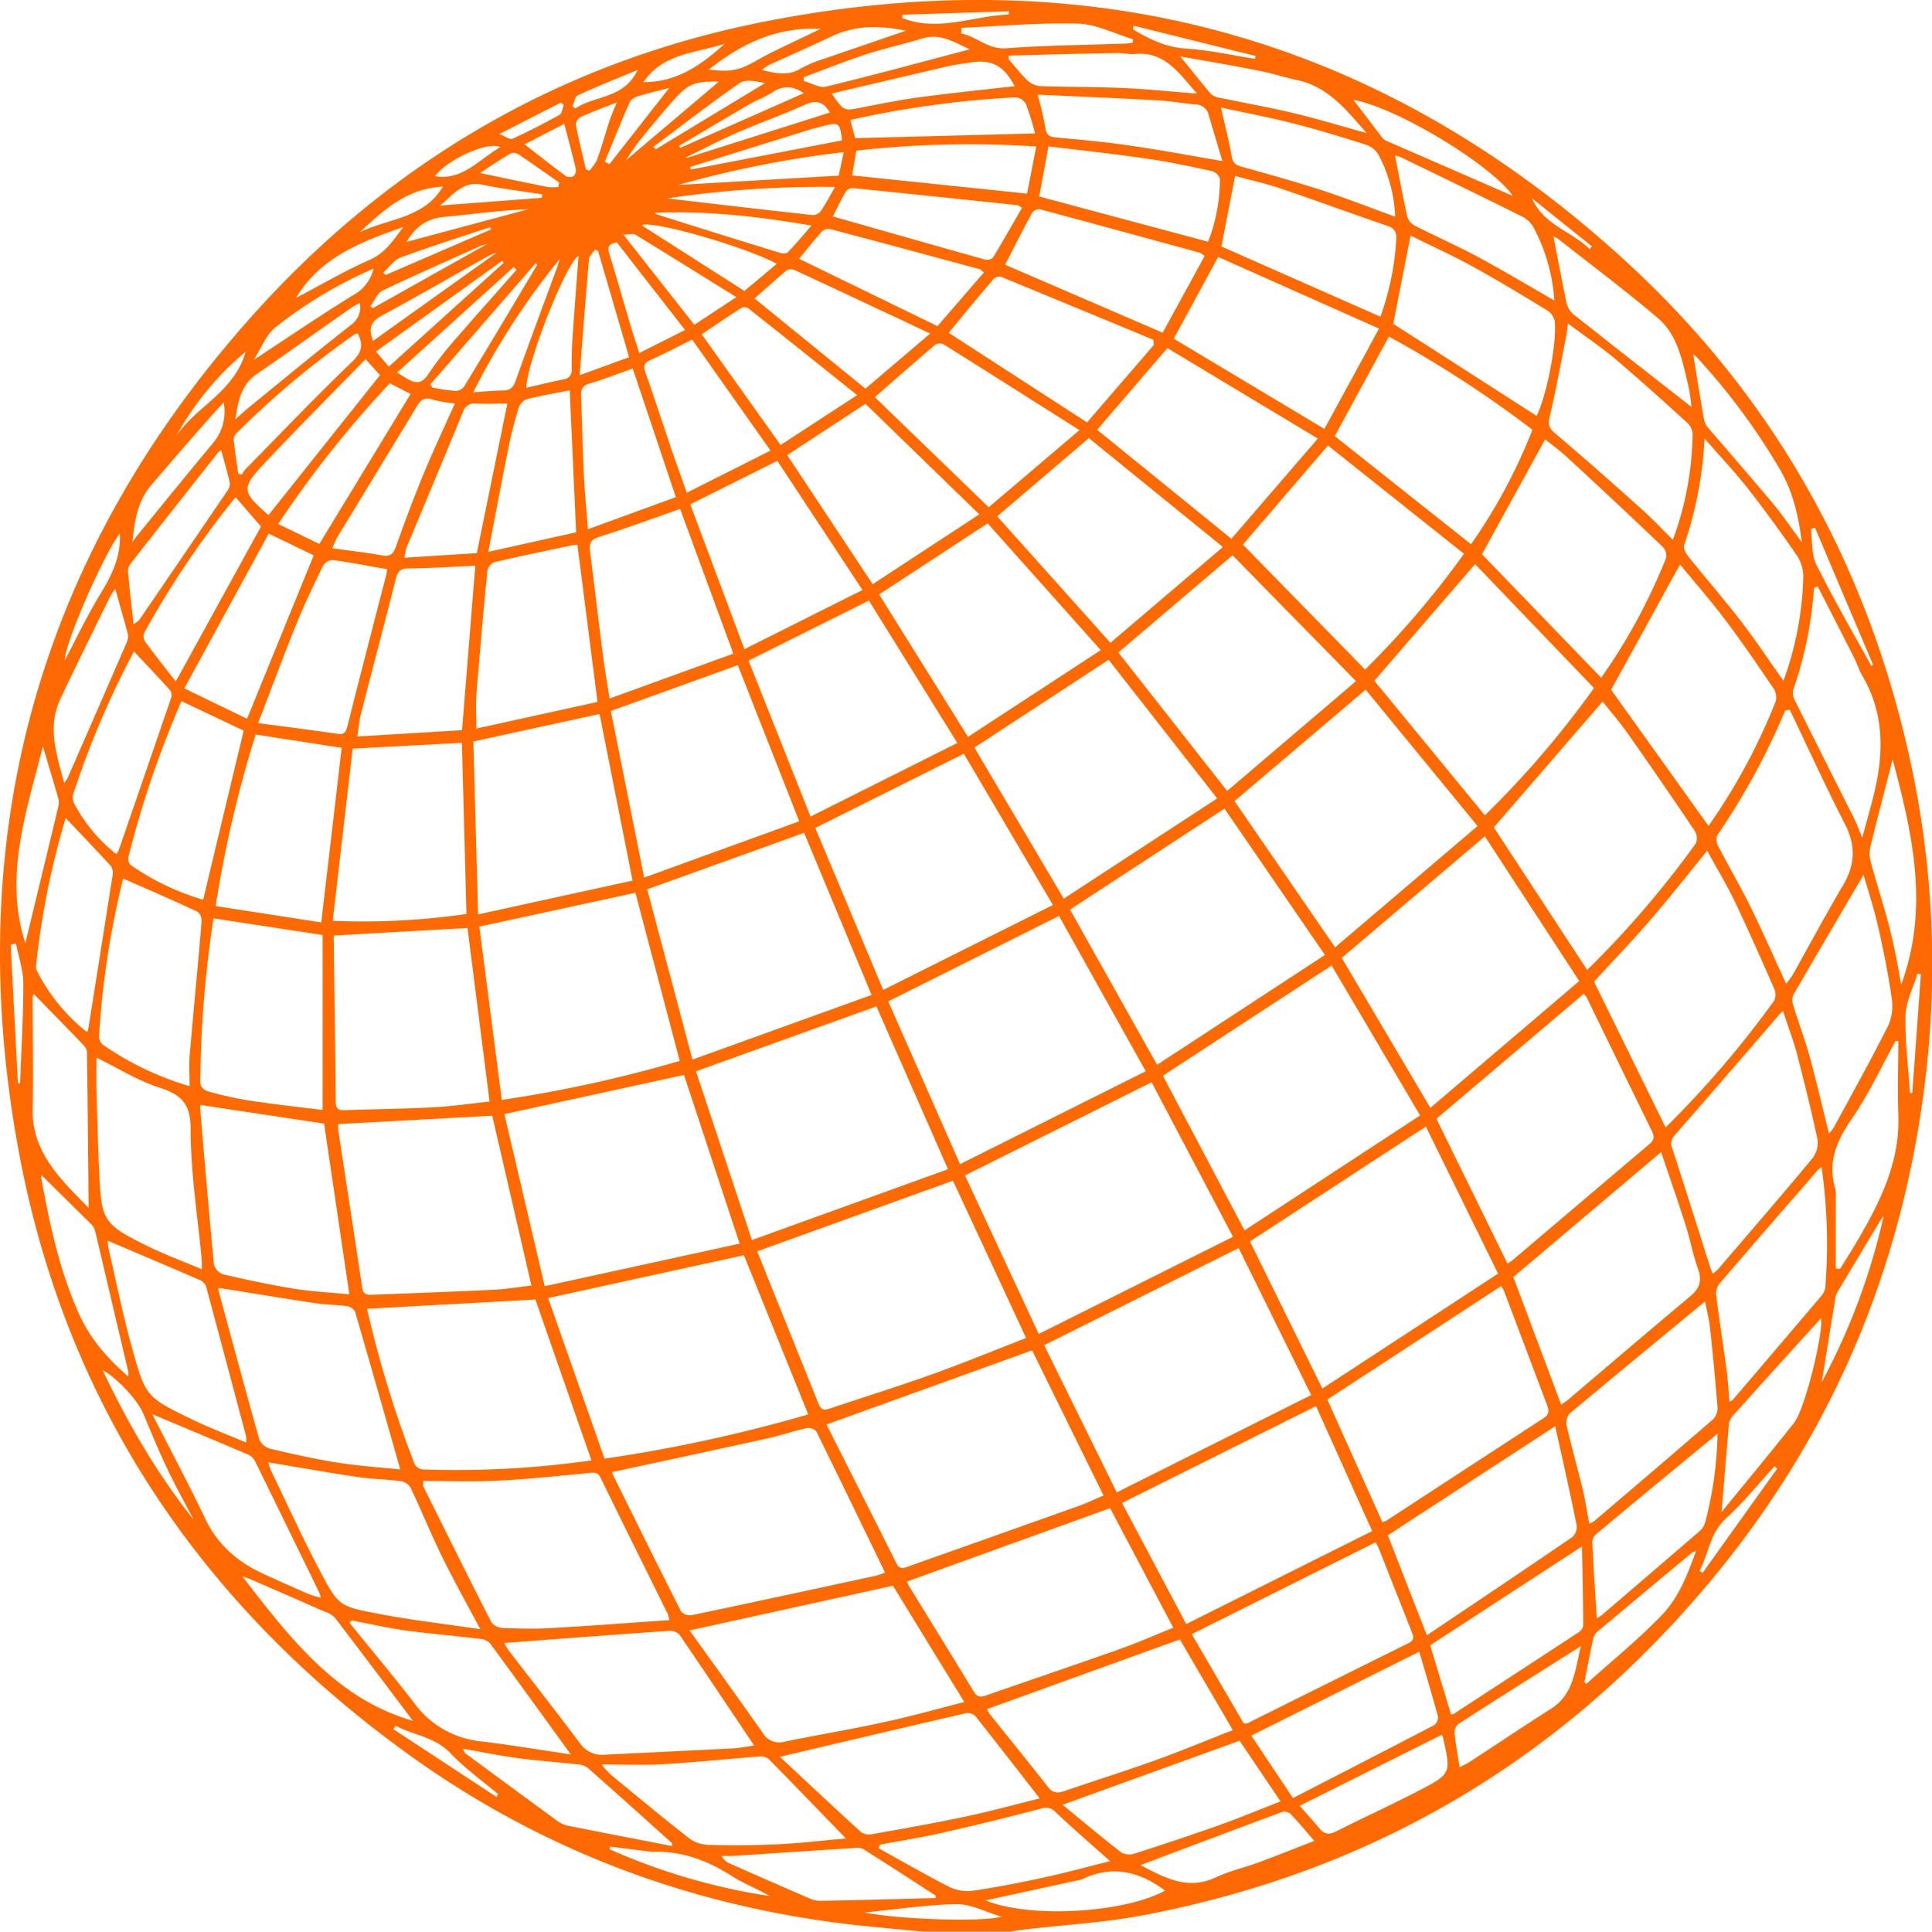 <svg id="Capa_1" data-name="Capa 1" xmlns="http://www.w3.org/2000/svg" viewBox="0 0 463.8 463.71"><title>1</title><path d="M249.78,479.54c-5.31-.51-10.63-1-15.93-1.55-39.66-4.41-75.9-18-108.19-41.45-49.75-36.08-81.88-84.14-93-144.7C18.85,216.64,37.31,149.49,88.32,92.15c32.76-36.82,73.62-61,121.95-70.83C289,5.38,359,24,418.45,78.48c36.36,33.28,59.07,74.73,69,123a229.76,229.76,0,0,1,2.52,77c-5.7,42.67-21.89,80.93-49,114.33-36,44.28-82,72.08-138.17,82.77-9.52,1.81-19.28,2.35-28.93,3.48-1.05.12-2.09,0.32-3.14,0.48h-20.9ZM210.12,316.18a0.59,0.59,0,0,0,0,.34q7.33,18.21,14.66,36.42c0.6,1.49,1.48,1.43,2.74,1,8.1-2.72,16.26-5.25,24.3-8.13,7.61-2.73,15.09-5.81,22.74-8.77L257,299.27Zm94.57-40.54L259.88,298l17.71,38.07,46.64-23.33ZM327,311.2l42.15-27.59-21.24-36-40.51,26.46Zm16,39.53-17.42-35.29-46.68,23.32,17.42,35.34ZM208.74,313.52l47.07-17-17.18-39.09L195.31,273ZM276,340L226.64,357.8c5.59,11.09,11.22,22.19,16.79,33.33,0.85,1.7,2,1.05,3.13.65q20.26-7.17,40.51-14.38c2.05-.73,4-1.69,6.08-2.55Zm27.28-67-20.82-37.29-41,20.51,17.24,39.08Zm-96.46,44.16-47,10.28L173.35,366a361.68,361.68,0,0,0,48.91-10.62Zm139.48-72.08-24.11-35.13-37.09,24.23L306,271.45Zm41.56,76.5-17.33-35.3-42.23,27.57,17.38,35.32Zm-182.07-7.2-13.36-40.5-43.12,9.41L159,324.6Zm-30.52,54.83a0.68,0.68,0,0,0,0,.46c5.45,11,10.89,22,16.46,33a2.94,2.94,0,0,0,2.56.9c14.82-3.1,29.61-6.31,44.41-9.51a14.87,14.87,0,0,0,2-.72c-5.56-11.48-11-22.71-16.5-33.88a2.6,2.6,0,0,0-2.28-.8c-3.13.7-6.17,1.74-9.3,2.44C200.21,363.84,187.76,366.5,175.25,369.21ZM384.68,216.6l-34.35,29.18,21.28,36,35.74-30.44Zm-60.09-8.46,24.15,35.11,34.2-29.12-26.87-32.74Zm-141,21.18,10.88,40.88,43-15.52-16.2-38.92ZM281,233.09l-21.38-36.32-35.67,17.82,16.31,38.89Zm109.11,86.06a11,11,0,0,0,1.18-.76q16.5-14,33-28c1.26-1.06,1-2,.39-3.25q-7.75-15.83-15.45-31.67a5.44,5.44,0,0,0-.8-1.07l-35.37,30ZM320.43,207.5l-26.06-33.28-32.22,21.07,21.45,36.28ZM143.3,238.28l5.39,41.6a317.58,317.58,0,0,0,42.72-9.36l-10.64-40.37ZM357.64,383.38l-13.48-30-46.57,23.26L313,405.71Zm-187.44-17-13.44-38.58-40.42,2.22a267,267,0,0,0,11.45,37.34,2.61,2.61,0,0,0,2,1.23A230.69,230.69,0,0,0,170.2,366.42Zm124.52,11.5L246,395.48a4,4,0,0,0,.36.95c5.22,8.51,10.49,17,15.67,25.55,0.9,1.49,1.89,1.22,3.14.78,10.69-3.71,21.41-7.34,32.07-11.12,4.25-1.51,8.38-3.34,12.65-5.06ZM109.47,285.68a5.28,5.28,0,0,0-.06,1.28c1.92,12.69,3.89,25.37,5.78,38.06,0.25,1.68,1.3,1.68,2.5,1.63,9.71-.38,19.42-0.73,29.12-1.2,3.05-.15,6.09-0.68,9-1l-9.41-40.78Zm299.78-37a233.18,233.18,0,0,0,26.09-30.39,3.33,3.33,0,0,0-.27-3q-7.91-11.75-16.05-23.34c-1.92-2.74-4.14-5.27-6.07-7.71l-26.11,30.21ZM296.7,172.46l26.13,33.24,30.93-26.35-29.64-30.22Zm88,39.1A228.92,228.92,0,0,0,410.89,181l-28.55-29.75-24.18,28ZM346.88,351.81l13.21,29.44a7.22,7.22,0,0,0,1.11-.46q18.82-12.28,37.64-24.55c1.42-.92,1.23-1.94.76-3.17q-5.14-13.63-10.29-27.26a7,7,0,0,0-.71-1.24ZM129.83,371.35a5.59,5.59,0,0,0,0,1.26c5.43,10.91,10.83,21.84,16.38,32.69a3.75,3.75,0,0,0,2.81,1.35c3.92,0.15,7.86.25,11.77,0,9.31-.52,18.62-1.24,28.14-1.89a11.73,11.73,0,0,0-.43-1.54c-5.36-10.85-10.75-21.69-16.06-32.57-0.67-1.37-1.44-1.35-2.74-1.22-7.27.71-14.55,1.48-21.84,1.84C141.92,371.59,135.95,371.35,129.83,371.35Zm63.94,35.88c5.9,8.24,11.8,16.38,17.56,24.61a4.63,4.63,0,0,0,5.4,2.07c8.11-1.66,16.27-3,24.36-4.8,6.24-1.35,12.39-3.1,18.64-4.68L242.59,396.5ZM410.89,251.48l17.19,35a239.82,239.82,0,0,0,26.06-30.42,3.52,3.52,0,0,0,0-2.89c-3.07-7-6.15-14-9.45-20.92-2-4.13-4.36-8.06-6.63-12.2-4.6,5.64-8.81,11-13.29,16.22S415.41,246.55,410.89,251.48ZM108.51,240.41a1.52,1.52,0,0,0-.17.48c0.17,13.18.36,26.35,0.5,39.53,0,1.56.69,2,2.13,1.92,7.12-.25,14.25-0.31,21.37-0.69,4.5-.24,9-0.91,13.42-1.38l-5.3-41.67ZM326.6,146.56l29.34,30a215.45,215.45,0,0,0,23.74-27.79l-32.66-26ZM205.35,175.51l-30.48,11,8,40L220.1,213Zm17.46,36.35,35.25-17.67L236.82,160l-28.89,14.42ZM427,292.4l-35.48,30L403,353a17.51,17.51,0,0,0,1.58-1.07c9.8-8.31,19.55-16.67,29.41-24.9,2.28-1.9,2.9-3.79,1.86-6.64-1.24-3.42-1.87-7.06-3-10.54C431,304,428.94,298.22,427,292.4ZM180.09,227.23l-7.92-40-30.31,6.6L143,235.35Zm59.19-68.7,21.33,34.2,31.87-20.83-27.15-30.43Zm173.34,20a138.87,138.87,0,0,0,15.59-28.8,3.11,3.11,0,0,0-.83-2.63q-11.53-11-23.22-21.75c-1.67-1.55-3.55-2.87-5-4.06L384,148.88Zm-117.81-8.39,27-23L289.62,121l-22,18.78ZM438.38,214.1a143.65,143.65,0,0,0,16.14-29.92,3.94,3.94,0,0,0-.53-3.09c-3.81-5.6-7.63-11.21-11.71-16.62-3.47-4.6-7.29-8.93-10.75-13.13L415,181.41Zm-362,67a1.38,1.38,0,0,0-.13.47c1.08,12.61,2.12,25.22,3.34,37.81a3.52,3.52,0,0,0,2.22,2.37c5.64,1.31,11.31,2.53,17,3.45,4.45,0.71,9,.93,13.29,1.36l-6.07-41ZM80.73,325a0.78,0.78,0,0,0-.11.4c3.26,12,6.48,24,9.87,36A4,4,0,0,0,93,363.59c5.37,1.27,10.76,2.49,16.21,3.35,5.12,0.81,10.31,1.15,15.12,1.66-3.64-12.78-7.18-25.26-10.81-37.72a2.58,2.58,0,0,0-1.76-1.45c-2.64-.38-5.34-0.39-8-0.78C96.18,327.51,88.55,326.24,80.73,325ZM381.37,146.48A130.71,130.71,0,0,0,396.11,119a268.63,268.63,0,0,0-34.46-22.37l-13,23.89ZM112.89,195.55l-4.79,41.33a172.27,172.27,0,0,0,32.11-1.64l-1.09-41.09Zm213.9,234a3,3,0,0,0,.85,0Q347,419.9,366.4,410.27c1.56-.77,1.11-1.74.67-2.84q-3.92-9.94-7.84-19.88a13.1,13.1,0,0,0-.77-1.48l-44.13,22.06Zm-2.6,1.62-12.72-21.78-46.3,16.73a7.51,7.51,0,0,0,.68,1.21c4.68,5.85,9.41,11.66,14,17.54,1.07,1.36,2.14,1.48,3.67,1,7.41-2.54,14.89-4.89,22.27-7.53C311.93,436.11,317.92,433.61,324.2,431.17Zm-0.34-286,20.74-24.06L308.48,99.39,291.61,119ZM105.67,282.29v-42l-26.19-4A272.83,272.83,0,0,0,76.3,276,2.66,2.66,0,0,0,78,277.78,87.38,87.38,0,0,0,87.86,280C93.82,280.93,99.81,281.56,105.67,282.29Zm43.64,128a14.79,14.79,0,0,0,1.09,1.81c5.7,7.42,11.48,14.79,17.1,22.27a6.4,6.4,0,0,0,5.95,2.7c10.33-.52,20.66-1,31-1.53a46.26,46.26,0,0,0,4.8-.72c-6.05-9-11.93-17.84-17.92-26.59a3.15,3.15,0,0,0-2.45-.89C175.74,408.23,162.59,409.24,149.32,410.25ZM456.26,258.53c-0.57.54-.83,0.74-1,1-8.33,9.62-16.64,19.28-25,28.84a2.85,2.85,0,0,0-.52,3.31c3.08,9.47,6.06,19,9.07,28.46,0.14,0.44.34,0.87,0.58,1.46a12.22,12.22,0,0,0,1.21-1c7.65-8.92,15.35-17.81,22.85-26.85a6.13,6.13,0,0,0,1.06-4.59c-1.5-7-3.26-14-5.07-21C458.53,265,457.36,261.92,456.26,258.53Zm-54.68,99.68L361.39,384.4l9.38,24c11.89-8,23.51-15.75,35-23.64a3.44,3.44,0,0,0,.93-2.92C405.12,374,403.35,366.23,401.57,358.21Zm56.31-172-1.11.19a168.55,168.55,0,0,1-16.33,30,3.18,3.18,0,0,0,.27,2.58c2.55,4.9,5.35,9.68,7.79,14.64,2.94,6,5.61,12.08,8.5,18.36a22.38,22.38,0,0,0,1.61-2.18c4-7.14,7.88-14.38,12.05-21.43,2.91-4.93,3.13-9.54.45-14.73C466.47,204.59,462.27,195.36,457.89,186.22ZM143.53,406.93c-3.4-6.41-6.42-11.77-9.12-17.28s-5-11.21-7.67-16.77a3.41,3.41,0,0,0-2.35-1.49c-3.45-.44-6.95-0.48-10.38-1-7.11-1.06-14.19-2.32-21.39-3.51a16.46,16.46,0,0,0,.7,2.05c3.87,8,7.54,16.15,11.71,24,4.44,8.39,4.6,8.51,13.92,10.28C126.85,404.75,134.89,405.66,143.53,406.93Zm71.91,30.64c6.54,6.09,13,12.17,19.57,18.14a3.62,3.62,0,0,0,2.7.42c7.53-1.35,15.07-2.67,22.56-4.26,5.9-1.25,11.72-2.86,17.56-4.31-5.29-6.79-10.34-13.33-15.49-19.8a2.67,2.67,0,0,0-2.24-.66C245.46,430.49,230.84,433.94,215.44,437.57ZM310,97.13l36.17,21.66,13.12-24.08-38.63-17.2ZM191.5,138c-6.69,2.34-13,4.69-19.48,6.73-2,.64-2.39,1.57-2.15,3.41,1.06,8.22,2,16.46,3.07,24.69,0.44,3.4,1,6.78,1.64,10.69l29.7-10.77Zm23.34-11.55-20.9,10.45,13,34.78,28.34-14.21ZM89.61,192.16A282.45,282.45,0,0,0,80,233.34l25.35,3.93,4.91-41.91Zm82.06-7.82-4.82-37.66a2.61,2.61,0,0,0-.75-0.06c-6.44,1.36-12.9,2.69-19.31,4.2a3,3,0,0,0-1.58,2.2q-1.43,14.76-2.61,29.55c-0.2,2.51,0,5.05,0,8.16Zm238.1,197.25a6.66,6.66,0,0,0,1.15-.58c9.56-8.15,19.13-16.29,28.62-24.52a3.81,3.81,0,0,0,1-2.82q-0.76-9.59-1.81-19.15c-0.24-2.2-.82-4.37-1.19-6.27-11,9.08-21.81,18-32.52,26.93a3.49,3.49,0,0,0-.7,2.91c1.19,5.11,2.62,10.17,3.86,15.27C408.8,376,409.21,378.71,409.77,381.59ZM263.32,139.31L236,112.77l-18.79,12.31,20.52,31Zm24.05-20.22c-11.37-7.2-22-13.94-32.61-20.6a2.22,2.22,0,0,0-2,.08c-4.89,4.15-9.7,8.39-14.52,12.6l27.35,26.43Zm117.26-25.6c-0.17,1.29-.22,2.08-0.38,2.85-1.29,6.53-2.5,13.08-4,19.57-0.39,1.7-.26,2.6,1.13,3.79,7,5.95,13.87,12,20.71,18.14,2.6,2.32,5,4.88,7.73,7.57a75.59,75.59,0,0,0,4.74-25.5,4.14,4.14,0,0,0-1.36-2.66C427.55,112.11,421.86,107,416,102,412.48,99.08,408.65,96.49,404.64,93.49Zm-7.51,22.18c2.35-4.73,4.89-17.26,4.34-22.75a4.05,4.05,0,0,0-1.81-2.58c-5.93-3.62-11.88-7.23-18-10.58-4.87-2.68-10-5-14.8-7.39l-4.15,21.19ZM51.39,269.72c0,2.88-.06,5.55,0,8.22,0.18,6.41.36,12.83,0.64,19.23,0.53,11.79,1,12.53,11.5,17.74,4.17,2.06,8.55,3.67,13.16,5.63,0-1.11,0-1.55,0-2C75.71,308,74,297.48,74,286.92c0-6.1-2.22-8.31-7.52-10C61.35,275.27,56.69,272.32,51.39,269.72Zm6.4-43c0.22-.27,0-0.15,0,0A210.64,210.64,0,0,0,52,264.68a2.63,2.63,0,0,0,1,2,72.33,72.33,0,0,0,20.75,9.9c0-2.6-.17-4.91,0-7.19,0.92-10.82,2-21.62,2.88-32.44a2.74,2.74,0,0,0-1-2.25C69.78,231.95,63.84,229.39,57.79,226.73Zm84.54-75.09c-5.27.24-10.6,0.62-15.92,0.64-1.91,0-2.66.58-3.1,2.32-2.8,11-5.68,21.89-8.49,32.84-0.38,1.5-.48,3.06-0.81,5.21l25.14-1.52Zm162.91-53-0.16-1.25q-18.24-7.57-36.49-15.09a2,2,0,0,0-1.77.43c-3.69,4.31-7.3,8.68-10.85,13l33.22,21.51Zm151.14,80.6a78.42,78.42,0,0,0,4.76-25,9.43,9.43,0,0,0-1.61-5.14c-3.74-5.43-7.62-10.77-11.7-16-3.11-3.95-6.59-7.6-10.41-12a93,93,0,0,1-4.89,25.61c-0.24.73,0.38,2,1,2.72,4.3,5.35,8.81,10.54,13,16C449.89,169.83,452.94,174.43,456.38,179.27ZM321.44,75l38.18,16.86a66.29,66.29,0,0,0,3.8-18.46c0.12-1.77-.33-2.73-2.12-3.35-8.6-2.94-17.12-6.08-25.73-9-3.6-1.22-7.34-2-10.84-3ZM475.6,225.84c-5.59,9.52-11.28,19.17-16.89,28.87a3.5,3.5,0,0,0,0,2.45c1.29,4.17,2.83,8.27,4,12.47,1.64,6,3,12,4.59,18.31a12,12,0,0,0,1.19-1.51c4.41-8.14,8.93-16.23,13.08-24.5a11.85,11.85,0,0,0,.77-6.65c-0.85-5.81-2-11.59-3.32-17.31C478.05,233.68,476.64,229.48,475.6,225.84ZM54.09,313.67a11.66,11.66,0,0,0,.2,1.88c1.84,8,3.45,16,5.64,23.89,3.26,11.73,3.4,11.75,14.33,17.11,4.17,2,8.54,3.67,13,5.56a5.62,5.62,0,0,0,.14-1.13q-4.79-18.05-9.63-36.09a2.88,2.88,0,0,0-1.39-1.7C69,320,61.54,316.84,54.09,313.67ZM71.8,184.15A240,240,0,0,0,59,221.79a2.07,2.07,0,0,0,.68,1.75A59.64,59.64,0,0,0,77,231.82l9.73-40.6ZM172.6,439.4a31.48,31.48,0,0,0,2.36,2.55c6.26,5.14,12.49,10.33,18.88,15.31a8.26,8.26,0,0,0,4.64,1.46c5.52,0.12,11.05.12,16.56-.15s10.88-.92,16.26-1.39c-6.34-6.55-12.44-12.89-18.62-19.15a3.4,3.4,0,0,0-2.39-.52c-7.64.59-15.27,1.39-22.91,1.84C182.72,439.62,178,439.4,172.6,439.4ZM307.34,95.7l10.08-18.4a6.65,6.65,0,0,0-1.16-.8c-12.78-3.5-25.57-7-38.37-10.43a2.15,2.15,0,0,0-1.87.8c-2.29,4.22-4.44,8.5-6.51,12.51ZM165.26,437c-6.73-9.29-13-18-19.41-26.69a3.9,3.9,0,0,0-2.49-1.06c-5.92-.72-11.88-1.22-17.78-2-4.34-.61-8.62-1.6-12.93-2.42l-0.53.57c5.2,6.42,10.53,12.74,15.56,19.28a22.58,22.58,0,0,0,15.86,9.17C150.74,434.7,157.91,435.92,165.26,437ZM465.52,296a9.85,9.85,0,0,0-1,.83c-7.89,9.08-15.8,18.15-23.62,27.29a4,4,0,0,0-.66,2.84c0.77,6,1.71,12,2.51,18,0.32,2.4.43,4.83,0.65,7.36a3.34,3.34,0,0,0,.77-0.39q10.76-12.6,21.49-25.23a3.66,3.66,0,0,0,.76-1.94A130.27,130.27,0,0,0,465.52,296ZM368.94,412.34l-40.32,20.14,10,15c11.44-5.89,22.68-11.65,33.88-17.5a2.39,2.39,0,0,0,.94-2.07C372,422.65,370.46,417.47,368.94,412.34ZM90.19,189.42c6.78,0.9,12.93,1.68,19.07,2.57,1.69,0.25,2-.44,2.4-1.92,3.05-12.18,6.23-24.34,9.36-36.5a7.05,7.05,0,0,0,.13-1.1c-4.46-.78-8.74-1.61-13.06-2.2a2.87,2.87,0,0,0-2.29,1.34c-2.23,4.56-4.44,9.15-6.35,13.86C96.34,173.14,93.47,180.9,90.19,189.42ZM325.81,433.71l-42.49,15.37c4.84,4,9.4,7.81,14.1,11.46a4,4,0,0,0,3.16.27c6.87-2.2,13.71-4.47,20.51-6.89,4.83-1.72,9.58-3.71,14.55-5.65ZM408,387.07L371.56,410.8l5,16.58a1.9,1.9,0,0,0,.63-0.09q15-9.78,30-19.6a2.49,2.49,0,0,0,1.12-1.66C408.26,399.86,408.13,393.68,408,387.07ZM277.7,63l40.55,10.86a41.35,41.35,0,0,0,2.84-15.11,2.88,2.88,0,0,0-1.93-1.85c-5.22-1.13-10.45-2.27-15.73-3-7.82-1.14-15.69-2-23.51-2.92Zm186.88,93.64-0.88.31a93.89,93.89,0,0,1-5.07,24.73,4.14,4.14,0,0,0,.65,2.63c4.64,9.31,9.33,18.6,14,27.91,0.65,1.29,1.15,2.66,2,4.69,1-3.62,1.81-6.52,2.56-9.43,2.6-10.11,3-20-2.55-29.46-0.8-1.38-1.28-2.94-2-4.37C470.4,167.92,467.48,162.26,464.58,156.59ZM239.46,458.66l-0.35.84c5.73,3.16,11.39,6.46,17.23,9.41a9.94,9.94,0,0,0,5.6.79c5.55-.82,11.07-1.89,16.55-3.08s10.67-2.59,16.23-4c-4.64-4.14-9-7.91-13.19-11.86a3,3,0,0,0-3.26-.78c-7.69,2-15.38,3.92-23.11,5.66C250,456.86,244.69,457.68,239.46,458.66ZM64.78,355.32c4.34,8.52,8.73,16.74,12.74,25.14,3,6.22,7.71,10.31,13.77,13.11,3.71,1.72,7.45,3.37,11.19,5a23.51,23.51,0,0,0,2.76.8,10.72,10.72,0,0,0-.39-1.27q-7.65-15.7-15.33-31.38A3.54,3.54,0,0,0,88,365.11C80.47,361.89,72.95,358.75,64.78,355.32Zm7.69-174.24,15.07,7.3,16-39.23-10.8-5.22Zm107.65-76.78c-3.67,1.3-7,2.61-10.41,3.62-1.64.49-2,1.3-2,2.86,0.26,6.24.36,12.48,0.66,18.72,0.21,4.32.64,8.62,1,13.38l21.11-7.7ZM165,109.53c-3.56.71-7,1.29-10.34,2.14a3.38,3.38,0,0,0-1.92,2.06c-1,3.23-1.83,6.51-2.5,9.82-1.62,8-3.11,16-4.79,24.76l21.09-4.69ZM194.4,97.35c-3.48,1.71-6.7,3.43-10,4.89-1.65.72-1.75,1.52-1.2,3.08,2.07,5.88,4,11.82,6,17.72,1.23,3.6,2.52,7.18,3.9,11.08L213.21,124ZM440.55,360c-9.82,8.09-19.45,16-29,24a2.87,2.87,0,0,0-1.09,1.91c0.29,6.08.71,12.15,1.09,18.37a6.91,6.91,0,0,0,1.11-.64q11.77-10.07,23.51-20.18a4.31,4.31,0,0,0,1.34-1.92A89.4,89.4,0,0,0,440.55,360ZM49,263.51a1.43,1.43,0,0,0,.36-0.29q3-18.73,5.93-37.47a2.89,2.89,0,0,0-.53-2.13C51.2,219.76,47.59,216,44,212.2a193.66,193.66,0,0,0-7.1,35.27,2.49,2.49,0,0,0,.13,1.3A44.31,44.31,0,0,0,49,263.51Zm185-152.82c-9-7.22-17.56-14.06-26.14-20.85a1.79,1.79,0,0,0-1.64-.08c-3.21,2-6.35,4.19-9.54,6.31l18.95,26.59ZM56.1,220.83a3.15,3.15,0,0,0,.53-0.61Q63,201.81,69.3,183.39a2.19,2.19,0,0,0-.22-1.83c-2.81-3.13-5.72-6.18-8.69-9.35a213.82,213.82,0,0,0-14.65,34.47,3.24,3.24,0,0,0,.4,2.24A38.24,38.24,0,0,0,56.1,220.83Zm307.06-153a34.53,34.53,0,0,0-3.92-14.69,5.43,5.43,0,0,0-2.81-2.47c-5.85-1.87-11.74-3.68-17.69-5.2-5.75-1.47-11.6-2.57-17.41-3.83,0.94,4.17,1.93,7.93,2.59,11.74,0.28,1.63,1,2.09,2.46,2.5,6.53,1.79,13,3.64,19.49,5.73C351.61,63.5,357.25,65.71,363.16,67.85ZM209.37,87.48L236,109.13l15.53-13.23C240.13,90.54,229.6,85.58,219,80.67a2.24,2.24,0,0,0-1.93.05C214.46,82.92,211.9,85.24,209.37,87.48Zm192,0.5a43.15,43.15,0,0,0-4.77-17.13A6.78,6.78,0,0,0,394,68c-9.78-4.89-19.62-9.65-29.45-14.42a5.79,5.79,0,0,0-1.43-.39c1,5,1.89,10,3,14.87a3.89,3.89,0,0,0,2,2.07c5,2.54,10.13,4.81,15.06,7.45C389.23,80.85,395.09,84.37,401.41,88ZM142.7,148.61l7.33-35.9c-2.53,0-5,.11-7.48,0a2.9,2.9,0,0,0-3.21,2.1c-4.49,10.84-9,21.66-13.53,32.49a15,15,0,0,0-.49,2.42Zm77.36-70.66,33.22,16.17,11.15-12.88a4.65,4.65,0,0,0-1-.78c-11.95-3.23-23.89-6.47-35.86-9.63a2.5,2.5,0,0,0-2.08.6C223.61,73.54,221.85,75.78,220.06,77.95ZM36.3,254.42a3,3,0,0,0-.24,1c0,9,.21,18,0,27C36,289.08,39,294.24,43.06,299c2.1,2.45,4.44,4.7,6.45,6.81-0.12-12.52-.23-24.88-0.39-37.24a2.62,2.62,0,0,0-.65-1.64C44.43,262.71,40.34,258.55,36.3,254.42Zm34.13-75,20.45-37.19-6.1-7.06a224.1,224.1,0,0,0-21.93,32.56,2.45,2.45,0,0,0,.23,2.15C65.43,173.09,67.91,176.19,70.43,179.43ZM228.18,67.79c12.14,3.46,24.2,6.9,36.28,10.29a2.45,2.45,0,0,0,2.09-.32c2.42-4,4.7-8,7-12a5.09,5.09,0,0,0-1-.67Q252.85,63,233.18,61a2.24,2.24,0,0,0-1.82.67C230.12,63.79,229.07,66,228.18,67.79Zm49.13-29.24a74.58,74.58,0,0,1,1.85,7.82c0.22,1.8.88,2.32,2.64,2.47,6,0.53,12.08,1.11,18.08,2,7,1,14,2.33,21.79,3.65-1.18-4-2.26-7.6-3.33-11.22a3.21,3.21,0,0,0-3.15-2.36c-3-.29-6-0.82-9-1C296.63,39.38,287.12,39,277.31,38.55Zm206.64,227.2-0.68,0c-3.39,6.14-6.33,12.59-10.29,18.33-3.72,5.39-6.15,10.62-4.15,17.19a6.55,6.55,0,0,1,.11,1.86q0,8.6,0,17.19l1,0.15c1.34-2.16,2.72-4.29,4-6.48,5.65-9.59,10.56-19.38,10-31C483.74,277.28,483.95,271.51,483.95,265.75ZM434.3,113.53a50.31,50.31,0,0,0-.76-5.1c-1.44-5.88-2.49-12.15-7.35-16.27-7.74-6.57-15.87-12.66-23.86-18.94a4.55,4.55,0,0,0-1.17-.61c1,5.2,2,10.51,3.1,15.8a5.12,5.12,0,0,0,1.59,2.78C415.26,98.67,424.75,106.05,434.3,113.53Zm-296.86-.86a29.94,29.94,0,0,1-5.28-.9c-2-.71-3,0.11-3.88,1.64q-9.5,15.64-19,31.25c-0.44.72-.73,1.54-1.31,2.79,4.3,0.6,8.18,1,12,1.72,1.94,0.35,2.67-.37,3.28-2.07,2.09-5.77,4.21-11.54,6.55-17.22S134.83,118.5,137.44,112.67ZM189.56,459l0-.7c-6.75-6.05-13.48-12.13-20.29-18.12a5.1,5.1,0,0,0-2.69-.83c-4.7-.52-9.42-0.84-14.1-1.47-4.38-.59-8.72-1.48-13.08-2.24a2.43,2.43,0,0,0,1.12,1.53q10.66,7.85,21.33,15.67a7,7,0,0,0,2.63,1.26C172.81,455.76,181.18,457.36,189.56,459ZM277,51a239.81,239.81,0,0,0-43.21,1l-1,5.94,42,4.37ZM252.86,471.48l-0.07-.63c-5.8-3.75-11.59-7.52-17.44-11.2a4.22,4.22,0,0,0-2.29-.17c-9.6.61-19.19,1.26-28.79,1.88-0.93.06-1.87,0-2.8,0a3.78,3.78,0,0,0,1.8,1.76q9.63,4.27,19.29,8.45a6.42,6.42,0,0,0,2.58.57C234.38,472,243.62,471.71,252.86,471.48ZM441.5,378.83c6.07-7.45,11.82-14.35,17.39-21.39,2.72-3.44,7.08-21.64,6.51-25.16-7,7.68-14.15,15.59-21.29,23.54a3.88,3.88,0,0,0-.85,2.12C442.67,364.59,442.14,371.24,441.5,378.83ZM104.89,146.41l21.91-36-5-2.58A261.08,261.08,0,0,0,95,141.62ZM340.22,449.34c1.61,1.82,3.25,3.57,4.76,5.42,1.16,1.42,2.29,1.58,3.93.75,6.61-3.32,13.34-6.39,19.9-9.8,7.84-4.07,7.78-4.18,5.82-12.81a2.74,2.74,0,0,0-.3-0.61ZM127.35,428.93c-6.1-8.09-12.39-16.48-18.76-24.8a6.17,6.17,0,0,0-2.45-1.42q-8.77-3.87-17.58-7.67c-0.48-.21-1-0.36-2.16-0.8C98,409.29,109.11,423.7,127.35,428.93ZM38.06,297.82c0.39-.15.13-0.11,0.12,0a3.32,3.32,0,0,0,0,1.06c2,11,4.36,22,9,32.33,2.61,5.85,6.76,10.68,11.77,15a3.36,3.36,0,0,0,.13-0.84q-4-17-8-34A3.93,3.93,0,0,0,50,309.6C46.08,305.71,42.15,301.85,38.06,297.82Zm444.52-99.66c-1.82,7.09-3.65,14-5.35,21a7.48,7.48,0,0,0,.1,3.57c1.28,4.72,2.75,9.39,4.06,14.1,0.71,2.57,1.28,5.18,1.83,7.8s0.94,5,1.41,7.57C491.44,233.77,487.34,215.94,482.58,198.15ZM60.29,165.68a9.49,9.49,0,0,0,1.36-1q10.63-15.55,21.23-31.12a2.73,2.73,0,0,0,.51-1.87c-0.59-2.58-1.34-5.12-2.07-7.8a4.78,4.78,0,0,0-.8.65Q70.08,137.72,59.69,151a3.12,3.12,0,0,0-.74,1.94C59.31,157,59.79,161.07,60.29,165.68ZM43.63,203.77a10.19,10.19,0,0,0,.86-1.23Q51.61,186.29,58.68,170a3.34,3.34,0,0,0,.23-2c-0.93-3.58-2-7.12-3-10.81A15.91,15.91,0,0,0,54.68,159c-4,8.15-8,16.28-11.9,24.47C39.55,190.27,41.75,196.81,43.63,203.77ZM302,463.57c5.79,3,11.29,6.14,18.11,2.94,3.28-1.54,6.91-2.34,10.33-3.61,4.39-1.62,8.73-3.37,13.3-5.14-2.09-2.41-3.83-4.53-5.73-6.51a2.33,2.33,0,0,0-2-.43C324.73,455,313.51,459.24,302,463.57Zm-69.64-419L233.51,49l43.2-1.13a72,72,0,0,0-2.19-7.08,3.19,3.19,0,0,0-2.46-1.59A234.76,234.76,0,0,0,232.38,44.62ZM92.73,139.43l26.72-33.53L116,102.05c-8.31,8.54-16.57,16.77-24.54,25.28-5.31,5.67-5.07,6.62.87,11.84A1.44,1.44,0,0,0,92.73,139.43ZM270.37,29.17l0,0.89c1.46,1.67,2.82,3.44,4.42,5a5.13,5.13,0,0,0,3,1.43c6.76,0.25,13.54.18,20.3,0.48,5.63,0.25,11.25.84,17.51,1.33-4.37-4.9-7.68-10.19-14.93-9.51-1.4.13-2.84-.26-4.26-0.23C287.72,28.71,279,28.95,270.37,29.17ZM378.62,440.08c0.86-.44,1.59-0.74,2.24-1.16,6.56-4.28,13.07-8.66,19.68-12.86,5.6-3.55,5.75-9.43,7.23-15.08-10.15,6.43-19.93,12.58-29.64,18.84a2.8,2.8,0,0,0-.69,2.24C377.71,434.63,378.17,437.17,378.62,440.08ZM311.55,29.37c2.77,3.39,5,6.22,7.36,9a3.9,3.9,0,0,0,2.08.92c5.92,1.24,11.88,2.29,17.75,3.69,5.67,1.35,11.25,3.06,17.52,4.78-4.94-5.76-9.32-11.13-16.66-12.71-3-.64-5.84-1.6-8.8-2.17C324.57,31.62,318.31,30.57,311.55,29.37ZM460.78,146c-0.84-6.78-2.32-12.6-5.45-17.82a155.74,155.74,0,0,0-19.54-26.34c-0.43-.46-0.91-0.86-1.09-1,0.84,5.19,1.67,10.52,2.62,15.83a5.14,5.14,0,0,0,1.27,2.2c5.14,6,10.37,12,15.45,18.06C456.28,139.64,458.25,142.59,460.78,146ZM114.08,95.87a2.26,2.26,0,0,0-.62.16,208.59,208.59,0,0,0-28.31,23.65,2.43,2.43,0,0,0-.83,1.58c0.28,2.77.72,5.52,1.1,8.28l0.91,0.2a6,6,0,0,1,.71-1.14c8.5-8.65,16.87-17.43,25.62-25.82C115,100.52,115.61,98.73,114.08,95.87ZM271.8,36.52c-2.57-5-5.66-6.56-10.9-5.65-1.49.26-3,.39-4.49,0.73C247,33.78,237.56,36,227.88,38.28c2.94,4.26,2.92,4.19,7,3.4,4.72-.92,9.45-1.88,14.22-2.52C256.56,38.16,264.09,37.4,271.8,36.52Zm-7,435.53c10.8,4.38,33.37,3,43.12-2.35-6-4.53-12.7-6.28-20-2.69a4.64,4.64,0,0,1-1,.22ZM38.53,195c-4.08,16-9.37,31.31-4.22,47.25,2.64-10.89,5.35-22,8-33.15a4.24,4.24,0,0,0-.2-2C41,203.28,39.86,199.48,38.53,195ZM408.59,419.62l0.45,0.46c6.08-5.48,12.48-10.65,18.14-16.53,4-4.14,6.14-9.65,8.18-15.3a3.14,3.14,0,0,0-.82.21q-11.4,9.49-22.77,19a3.39,3.39,0,0,0-1.07,1.73C409.93,412.67,409.28,416.15,408.59,419.62ZM167.39,105.91l11.87-4.33-7.45-25.5-0.74-.31c-0.5.74-1.37,1.44-1.44,2.22C168.83,87,168.16,96,167.39,105.91ZM176.3,74c-1.77.36-2.34,1-1.83,2.65,1.86,6,3.57,12.09,5.37,18.13,0.55,1.84,1.17,3.66,1.85,5.8l11-5.53Zm-9.18,3.27c-2.84,1.29-12.48,25.72-12.55,31.65,3-.68,5.9-1.4,8.85-2a2.24,2.24,0,0,0,2.06-2.57c0-2.49,0-5,.2-7.48C166.11,90.4,166.62,83.94,167.12,77.24Zm27.79,16.53L205,87.16c-8.49-5.26-16.34-10.16-24.24-15-0.57-.35-1.53,0-2.87,0ZM391.4,62.86c-5.07-7.38-27.72-21.17-38.27-23.06,2.32,3,4.66,6.12,7,9.18a2.79,2.79,0,0,0,1.09.74C371.43,54.16,381.62,58.6,391.4,62.86ZM214.72,79.15c-8.29-4.38-30.49-10.6-32.45-9.23l24.67,15.76Zm46.35-51.49c-3.36-1.4-6.87-4-11.48-2.59s-9.12,2.38-13.59,3.85c-5,1.64-9.89,3.61-14.83,5.43l0,0.94C223,35.77,225,37,226.53,36.63,238.15,33.81,249.7,30.66,261.07,27.66Zm-2-5.15-0.1,1.36c3.75,0.72,6.41,3.87,10.82,3.55,9.57-.71,19.19-0.79,28.79-1.14a14.45,14.45,0,0,0,1.54-.22l0.12-.8c-4.4-1.32-8.78-3.62-13.21-3.75C277.68,21.24,268.35,22.11,259,22.51ZM162.61,78a174,174,0,0,0-20.78,32c2.77-.18,5-0.42,7.2-0.43,1.83,0,2.48-.88,3.07-2.55C155.3,98,158.67,89,162,79.95,162.2,79.31,162.4,78.67,162.61,78Zm22.64-11.11a4.26,4.26,0,0,0,.81.46Q200.71,72,215.38,76.5a2.43,2.43,0,0,0,1.94-.06c1.87-1.94,3.59-4,5.72-6.46C210.11,67.76,197.82,66.38,185.24,66.92Zm43.43-6.18a250.53,250.53,0,0,0-40.29,2.75c11.5,1.34,23.21,2.72,34.93,4a2.47,2.47,0,0,0,1.92-.91C226.38,64.92,227.31,63.11,228.67,60.74ZM60,146c0.41-.56.79-1.14,1.23-1.67,6-7.37,12-14.78,18.11-22.1a11.72,11.72,0,0,0,2.59-9.82C76,118.9,70.29,125.6,64.56,132.25,61.19,136.16,60.55,141,60,146Zm24.72-29.54c1.19-1,2-1.76,2.76-2.42,8.29-6.74,16.52-13.56,24.93-20.15a5.24,5.24,0,0,0,2.21-5.32,20.77,20.77,0,0,0-2,1.1C105,95,97.47,100.4,89.84,105.64,86.12,108.19,85.43,112,84.71,116.49Zm72.45-37L156.83,79l-25.28,29.09,0.48,0.79a55.39,55.39,0,0,0,5.7.81,2.74,2.74,0,0,0,2-1.18C145.61,98.84,151.38,89.14,157.16,79.45ZM480.43,307.75c-0.25.34-.54,0.67-0.76,1q-5.1,8.47-10.18,17a4.34,4.34,0,0,0-.61,1.45c-1.09,6.59-2.15,13.19-3.32,20.42A156.15,156.15,0,0,0,480.43,307.75ZM230.77,52.35a251.57,251.57,0,0,0-39.72,7.88L229.57,58ZM174.7,459.12l-0.14.64A149.49,149.49,0,0,0,213,471c-2.93-1.73-6.12-2.92-8.93-4.72-5.82-3.72-12-6.14-19-5.88a1.67,1.67,0,0,1-.26,0Zm71-435.93c-6.17-1.22-12-1.39-17.69,1.31-5,2.37-10,4.56-15.05,6.86a14.92,14.92,0,0,0-1.86,1.27c3.42,0.83,6.35,1.48,9.34-.33A28.45,28.45,0,0,1,225.89,30C232.42,27.74,239,25.51,245.74,23.19ZM117.9,80.31A105.51,105.51,0,0,0,94.27,94.47c-2.19,1.79-3.3,4.9-5.16,7.79,8.35-5.48,16-10.71,23.9-15.57A9.75,9.75,0,0,0,117.9,80.31Zm34.33,0.29-0.67-.67-28,25.33,2.28,1.42c2.07,1.26,3.64,1.41,5.23-1.06a80.74,80.74,0,0,1,6.9-8.83C142.69,91.34,147.48,86,152.23,80.6Zm-77.56,300c-2.13-4.1-4.37-8.14-6.35-12.31s-3.82-8.62-5.64-13c-1.35-3.22-6.17-8.58-9.81-10.53C59,357.66,66,369.69,74.67,380.59ZM193.86,55.93l0.21,0.6,36.33-7c-0.64-4.4-.67-4.42-4.94-3.34-1.21.31-2.43,0.59-3.62,1Q207.85,51.53,193.86,55.93Zm-44.72,23-0.34-.5-30.32,21.78,3.1,3.63ZM125,70.35c-10.6,3.64-20.06,7.54-25.71,17,5.79-3,11.53-6.43,17.58-9.09C120.53,76.67,122.44,73.88,125,70.35ZM225.24,22.77c-10.45-.57-18.95,3.49-26.86,9.76,5.06,0.64,7.23.23,11.06-1.94,1.39-.79,2.79-1.57,4.22-2.27C217.45,26.47,221.27,24.67,225.24,22.77ZM117.81,97.66l29.75-21.25a21.79,21.79,0,0,0-2.06.85c-8.6,4.83-17.15,9.75-25.82,14.46C116.92,93.22,116.77,95.1,117.81,97.66ZM227.46,42.85c-1.37-2.3-3-3.21-5.86-1.93-5.45,2.44-11.09,4.44-16.56,6.82-4.11,1.79-8.09,3.9-12.12,5.87l0.1,0.15ZM168.87,56.47l0.81,0.35a11.21,11.21,0,0,0,1.84-2.54c1.11-3.08,2-6.24,3-9.35,0.44-1.34,1-2.64,1.78-4.52-3.37,1.34-6.12,2.34-8.76,3.55a2.31,2.31,0,0,0-1.06,1.92C167.18,49.43,168.06,52.94,168.87,56.47Zm-14.71-6c3.45,2.68,6.65,5.22,9.92,7.64a2,2,0,0,0,1.85,0,2,2,0,0,0,.54-1.7c-0.83-3.52-1.78-7-2.78-10.85Zm19.27,4.16,1.11,0.61L188.9,36.92c-2.71.72-5.2,1.32-7.64,2.07a3.09,3.09,0,0,0-1.83,1.3C177.36,45,175.41,49.84,173.43,54.62Zm-11.17,6.11,0.21-1.09c-3.19-2.23-6.36-4.48-9.59-6.65a2.38,2.38,0,0,0-1.93-.42c-2.54,1.49-5,3.15-7.51,4.79,5.7,1.18,11,2.3,16.28,3.35A13.33,13.33,0,0,0,162.27,60.73Zm73.53,414.2c8.71,1.74,28.79,2.32,32.85,1-3.64-1.06-7.21-3-10.77-3C250.72,473.07,243.56,474.19,235.8,474.93ZM158.3,63.32l0.11-.83c-4.79-.76-9.62-1.33-14.36-2.32s-7,2.42-10.19,5Zm-32.5,10.59,29.28-7.85c-6.85.26-13.61,1.21-20.4,1.86C130.44,68.32,127.73,70.61,125.81,73.91Zm75-38.48c-5.71-.14-7.37.49-11,4.58-2.72,3.07-5.33,6.23-7.91,9.42-1.18,1.45-2.16,3.06-3.46,4.94ZM477.46,175.68l0.42-.27-13.94-32.9-1,.34c0.4,2.85.1,6.05,1.31,8.49C468.36,159.61,473,167.59,477.46,175.68ZM191.26,50.84l0.28,0.48,29.65-13.11c-2.4-1.65-4.75-2-7.37-.31-1.84,1.22-4,2-5.91,3.09C202.34,44.23,196.81,47.55,191.26,50.84ZM57,143.89c-4.15,5.49-13.34,26.72-13.21,30.47,2.75-5.21,5.29-10.61,8.38-15.67C55,154.07,57.32,149.42,57,143.89ZM185.08,51.07l0.58,0.6,26.23-15.9c-2.1-.41-4.64-1-6.09,0C198.73,40.64,192,45.93,185.08,51.07Zm269.8,317.31-0.66-.55c-3.85,4.19-7.43,8.68-11.62,12.48-3.92,3.55-4.14,8.48-6.4,12.61l0.78,0.47ZM114.59,71.59c6.83-3.34,15.48-3.3,19.94-10.95C126.12,61,120.31,66.19,114.59,71.59Zm87.62-45.27c-6.87,2.27-14.85,2.26-19.52,9.22C190.68,35.63,196.63,31.4,202.21,26.32ZM32.53,275.86h0.52c0.29-8,.79-16,0.78-24,0-3.16-1.14-6.31-1.75-9.47l-1.29.21ZM147.42,447.2l0.39-.67c-3.81-3.22-7.94-6.14-11.35-9.74-3.78-4-8.92-4.38-13.31-6.69l-0.49.84Zm339.31-169h0.57l2.06-28.53-0.81-.12c-1,3.35-2.77,6.67-2.87,10C485.52,265.74,486.33,272,486.73,278.17ZM300.38,22l-0.2.84c4,2.47,8.1,4.37,13,4.68,5.47,0.35,10.88,1.58,16.32,2.43l0.16-.68ZM117.14,89.37l0.62,0.42,27.55-15.46c-0.93.29-1.35,0.38-1.72,0.55-7.86,3.53-15.76,7-23.52,10.7C118.78,86.2,118.1,88.08,117.14,89.37ZM70.59,120.46c4.69-7.07,13.84-10.46,16.61-20.19A68.91,68.91,0,0,0,70.59,120.46Zm75.53-49.56-0.22-.54c-7.15,2.38-14.35,4.64-21.42,7.25-1.64.6-2.84,2.39-4.24,3.64l0.55,0.6Zm98.75-51.53-0.06.78c8.7,3.45,17-.53,25.57-0.82l0-.79ZM148.38,51.12c-3.36-1.39-12.82,3.11-15.74,7C139.2,59.25,143.11,54.19,148.38,51.12Zm32.94-18.51c-5.28,2.21-9.89,4-14.39,6.11-0.68.31-.86,1.71-1.27,2.6l0.71,0.55C171,38.68,178,39.64,181.31,32.62Zm-17.76,8.44-0.69-.6L148.11,48c1.39,0.54,2.53,1.43,3.13,1.15,3.87-1.76,7.65-3.72,11.37-5.78C163.17,43,163.25,41.84,163.55,41.05ZM409.88,75.63l0.48-.68L396,63.43C398.75,69.83,405.44,71.31,409.88,75.63Z" transform="translate(-28.23 -15.83)" fill="#FE6A01" /></svg>